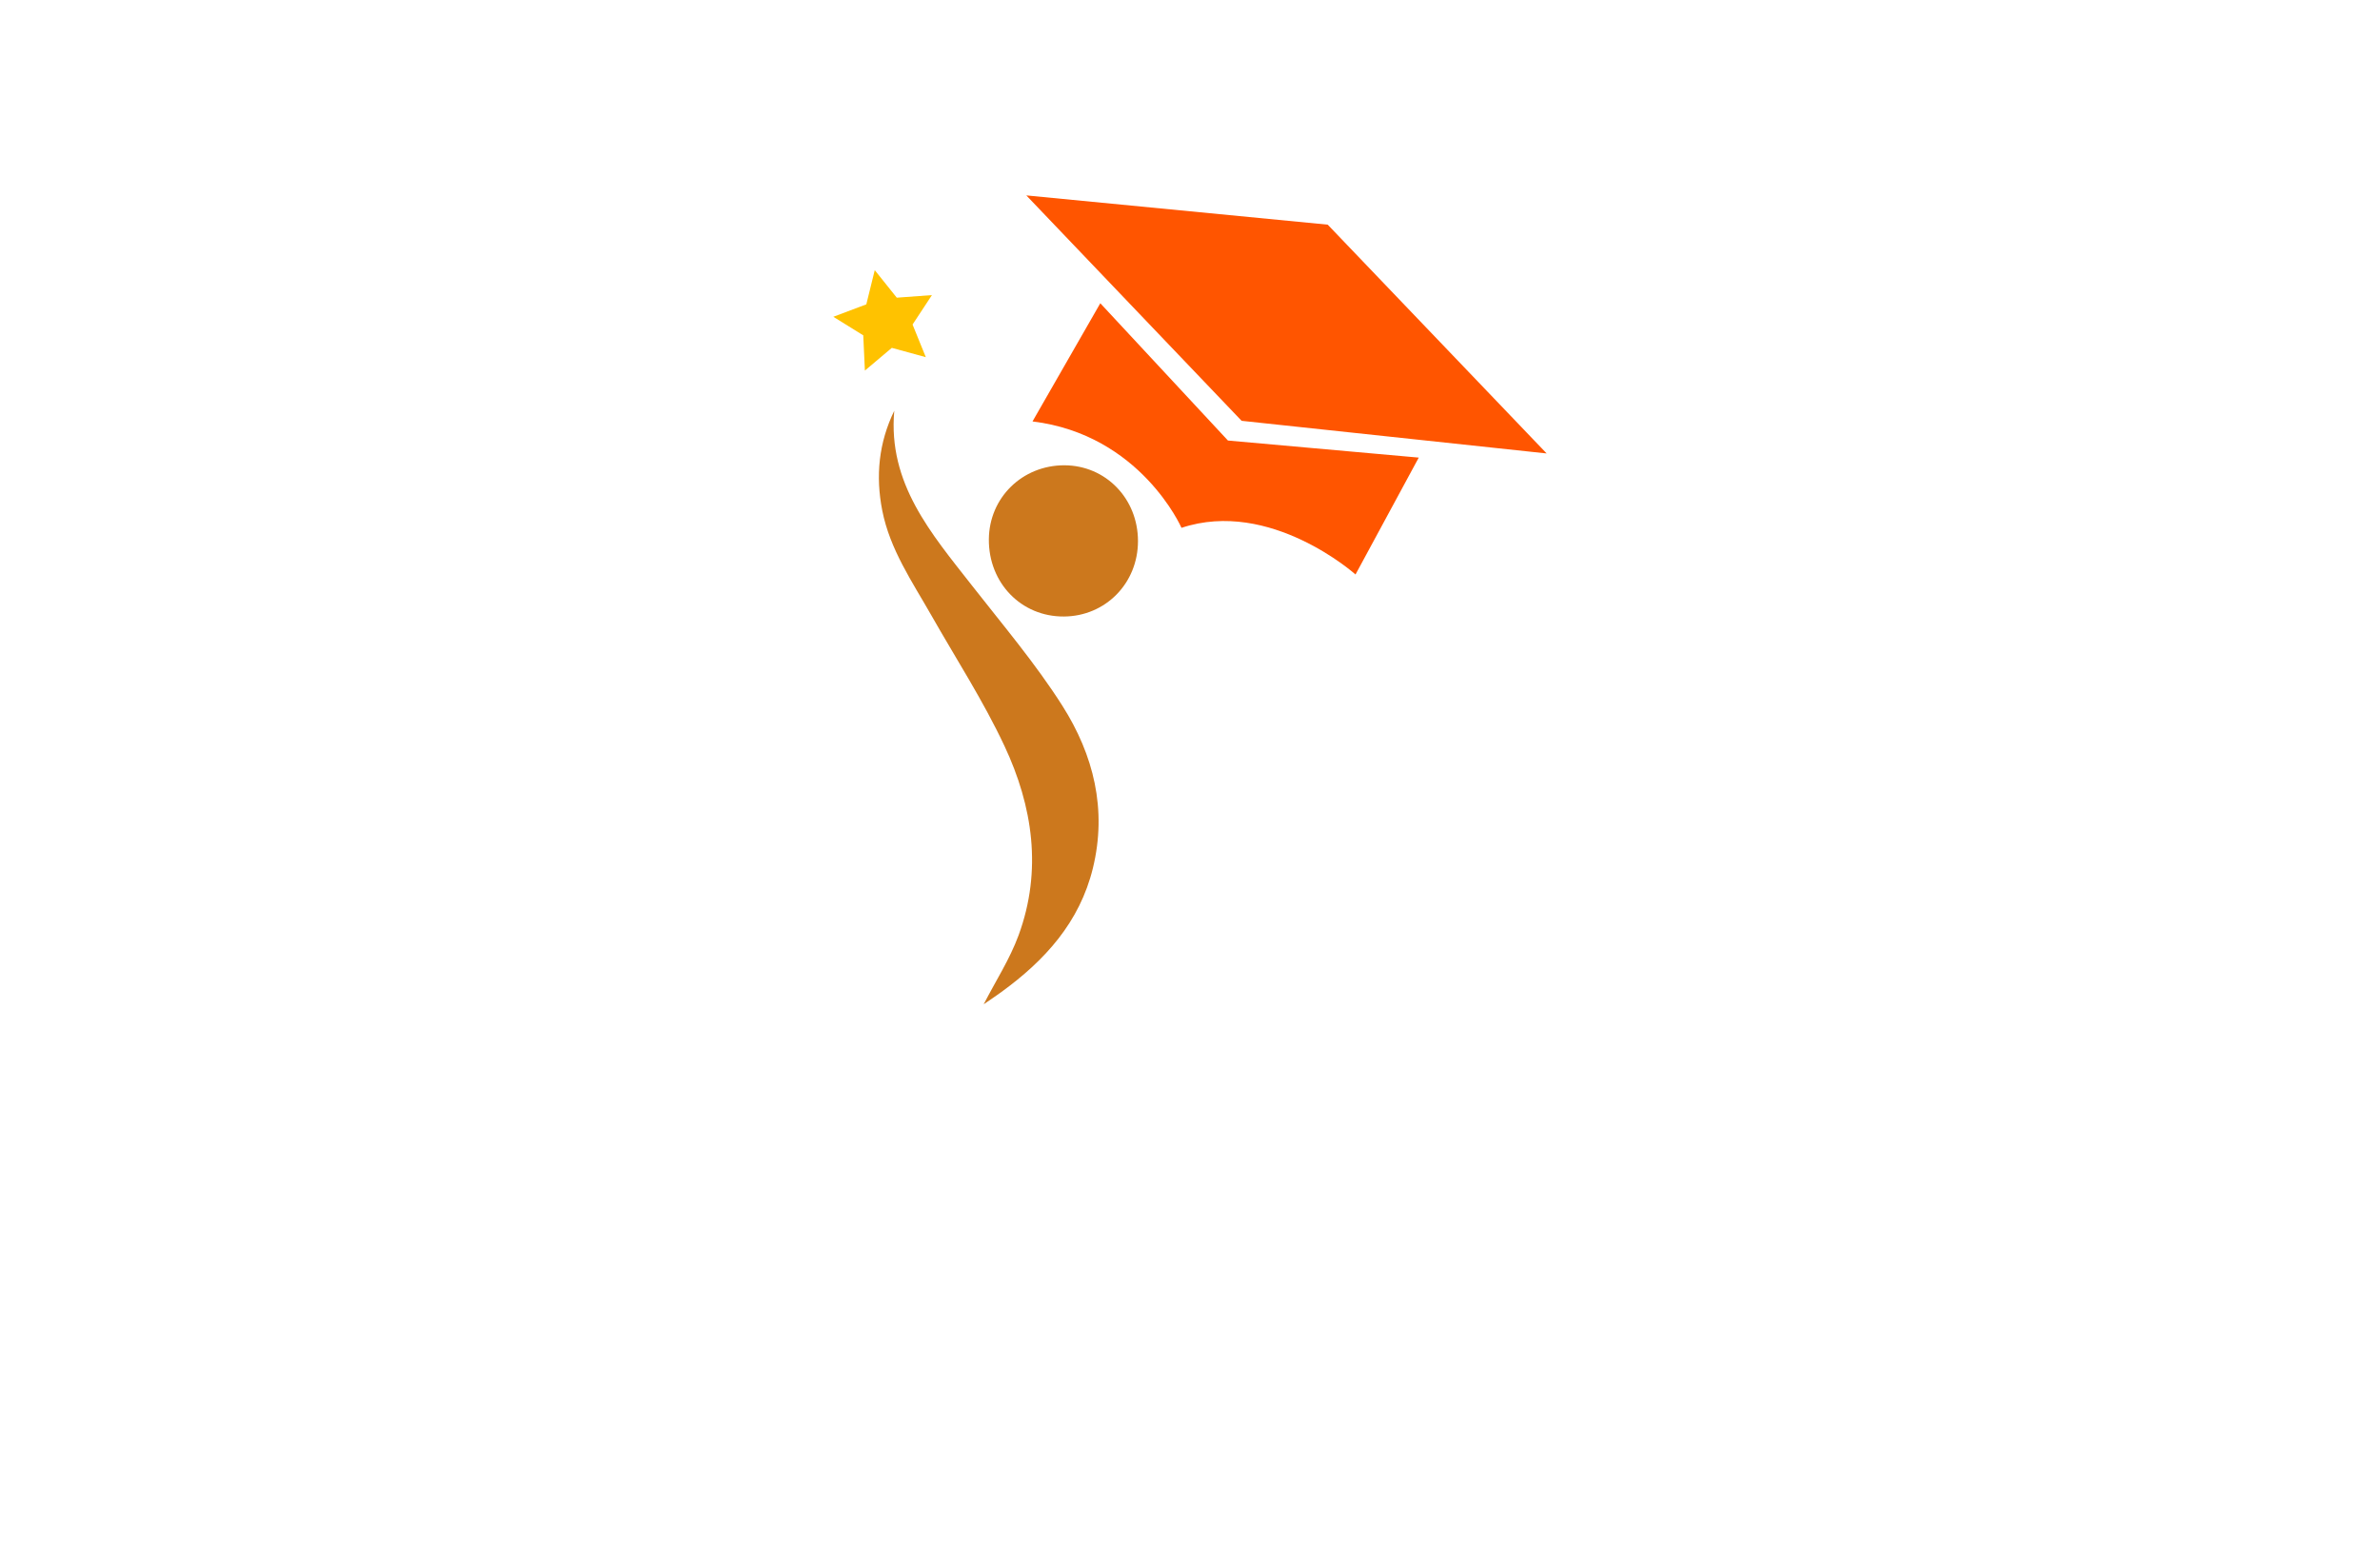 <?xml version="1.0" encoding="utf-8"?>
<!-- Generator: Adobe Illustrator 27.8.1, SVG Export Plug-In . SVG Version: 6.00 Build 0)  -->
<svg version="1.1" xmlns="http://www.w3.org/2000/svg" xmlns:xlink="http://www.w3.org/1999/xlink" x="0px" y="0px"
	 viewBox="0 0 350 230" style="enable-background:new 0 0 350 230;" xml:space="preserve">
<style type="text/css">
	.st0{fill:#FFF8D9;}
	.st1{fill:#FF7F00;}
	.st2{fill:#893700;}
	.st3{fill:#23234E;}
	.st4{fill:#FFFECA;}
	.st5{fill:#B8E8F2;}
	.st6{fill:#FEFEFE;}
	.st7{fill:#FDFFDC;}
	.st8{fill:#EFE8CB;}
	.st9{fill:#E6F4D3;}
	.st10{fill:#E1E1F9;}
	.st11{fill:#DCFFFA;}
	.st12{fill:#F2EDD7;}
	.st13{fill:#DCFBFF;}
	.st14{fill:#FFFDDC;}
	.st15{fill:#FFF9DE;}
	.st16{fill:#017F6A;}
	.st17{fill:#29ABE2;}
	.st18{fill:#F2C0AA;}
	.st19{fill:#1C75BC;}
	.st20{fill:#FFC200;}
	.st21{fill:#911717;}
	.st22{fill:#C1272D;}
	.st23{fill:#F7931E;}
	.st24{fill:#2D828E;}
	.st25{fill:#93BC20;}
	.st26{fill:#CC781D;}
	.st27{fill:#FF5500;}
	.st28{fill:#F79019;}
	.st29{fill:#C4C400;}
	.st30{fill:url(#SVGID_1_);}
	.st31{fill:url(#SVGID_00000132049342962387560600000003525498031805266104_);}
	.st32{fill:url(#SVGID_00000159459075686091096230000013707064243812343429_);}
	.st33{fill:#0092FF;}
	.st34{fill:#09578C;}
	.st35{fill:#3B9FE2;}
	.st36{fill:#BE1E2D;}
	.st37{fill:#231F20;}
	.st38{fill:#FF9D00;}
	.st39{fill:#F15A29;}
	.st40{fill:#0ABC9C;}
	.st41{fill:#F5A72B;}
	.st42{fill:#D86926;}
	.st43{fill:#212F50;}
	.st44{fill:#D0162D;}
	.st45{fill:url(#SVGID_00000112604660841309925170000003181359166205448342_);}
	.st46{fill:#E56031;}
	.st47{fill:#000F71;}
	.st48{fill:url(#SVGID_00000175289769377829296860000016382325508657797773_);}
	.st49{fill:#16246D;}
	.st50{fill:#1A85F8;}
	.st51{fill:url(#SVGID_00000006706148179896886390000016192287095974759071_);}
	.st52{opacity:0.5;fill:url(#SVGID_00000115475373458527361310000008384564625491005586_);}
	.st53{fill:url(#SVGID_00000046304799996750812660000009567310980374010779_);}
	.st54{opacity:0.5;fill:url(#SVGID_00000015321756435804377850000011534269681128620985_);}
	.st55{fill:#00A9E2;}
	.st56{fill:#666666;}
	.st57{fill:#072248;}
	.st58{fill:#1075B9;}
	.st59{fill:#F35525;}
	.st60{fill:#0E386A;}
	.st61{fill:#3C9B88;}
	.st62{fill:#125695;}
	.st63{fill:#F5C970;}
	.st64{fill:#80A843;}
	.st65{fill:#F8A32D;}
	.st66{fill:url(#SVGID_00000102504412878683931560000008933431098782664588_);}
	.st67{fill-rule:evenodd;clip-rule:evenodd;fill:#1A85F8;}
	.st68{fill:url(#Layer_x5F_1_00000134933041272361242210000001601945994800820894_);}
	.st69{fill:#043730;stroke:#FFFFFF;stroke-miterlimit:10;}
	.st70{fill:#FFFFFF;stroke:#E56031;stroke-linecap:round;stroke-linejoin:round;stroke-miterlimit:10;}
	.st71{fill:#FFFFFF;stroke:#E56031;stroke-miterlimit:10;}
	.st72{fill:#043730;stroke:#E56031;stroke-miterlimit:10;}
	.st73{fill:#043730;}
	.st74{fill:none;stroke:#E56031;stroke-linecap:round;stroke-linejoin:round;stroke-miterlimit:10;}
	.st75{fill:url(#SVGID_00000141448106806136370320000015561122086340415385_);}
	.st76{fill:#F9626D;}
	.st77{fill:#1B75BC;}
	.st78{fill:#FBB040;}
	.st79{fill:#358FA0;}
	.st80{fill:url(#SVGID_00000152945213499256896320000005475894191195123634_);}
	.st81{fill:url(#SVGID_00000000932231435111854750000009499813207880133517_);}
	.st82{fill:#00406B;}
	.st83{fill:#E5E6C6;}
	.st84{fill:#E5D7C7;}
	.st85{fill:#DCF7FF;}
	.st86{fill:#E2E5C7;}
	.st87{fill:#D3D3AE;}
	.st88{fill:#FFFFDE;}
	.st89{fill:#FFE5CC;}
	.st90{fill:#D4EEB8;}
	.st91{fill:url(#SVGID_00000119840087292752685950000008212274570176253601_);}
	.st92{fill:#FDFDFC;}
	.st93{fill:url(#SVGID_00000127042077246676483390000002989301574353926547_);}
	.st94{fill:#372E2D;}
	.st95{fill:#2390BA;}
	.st96{fill:url(#SVGID_00000152970953039920394670000016236118589976641200_);}
	.st97{fill:url(#SVGID_00000173157074338981322800000017178791226755504050_);}
	.st98{fill:#1C2849;}
	.st99{fill:#162C33;}
	.st100{fill:#172E34;}
	.st101{fill:#F7FBFC;}
	.st102{fill:#212655;}
	.st103{fill:url(#SVGID_00000068654765860830753720000011624567125010986383_);}
	.st104{fill:#465A9B;}
	.st105{fill:#F3A75E;}
	.st106{fill:url(#SVGID_00000173876499599146467890000000309300550442017183_);}
	.st107{fill:#E66546;}
	.st108{fill:url(#SVGID_00000123403333329594436510000017288337964430927489_);}
	.st109{fill:url(#SVGID_00000107552638979796281500000004274522271876280206_);}
	.st110{fill:#68488A;}
	.st111{fill:url(#SVGID_00000000904434762331583370000008657945761186068389_);}
	.st112{fill:#1C375E;}
	.st113{fill:#02A4F7;}
	.st114{fill:#062768;}
	.st115{fill:#0F6AAD;}
	.st116{fill:#2F92AA;}
	.st117{fill:#F99F0D;}
	.st118{fill:#EB473F;}
	.st119{fill:url(#SVGID_00000047744766680524787580000002337066557298913419_);}
	.st120{fill:#FDFDFD;}
	.st121{fill:#1A313F;}
	.st122{fill:url(#SVGID_00000037685924884646340240000017223416414638166958_);}
	.st123{fill:url(#SVGID_00000039125833611410756500000011051809106368576437_);}
	.st124{fill:#0E5490;}
	.st125{fill:#71B7CB;}
	.st126{fill:#543450;}
	.st127{fill:#F7872D;}
	.st128{fill:#0F2257;}
	.st129{fill:#F98F34;}
	.st130{fill:#1E5D95;}
	.st131{fill:url(#SVGID_00000181776498926175260650000006406553864471857564_);}
	.st132{fill:#1B3A6A;}
	.st133{fill:#F3682F;}
	.st134{fill:#DD3136;}
	.st135{fill:#2587C3;}
</style>
<g id="Logo1">
</g>
<g id="Logo2">
</g>
<g id="Logo3">
</g>
<g id="Logo4">
</g>
<g id="Logo5">
</g>
<g id="Logo6">
</g>
<g id="Logo7">
	<g>
		<path class="st26" d="M144.66,147.7c1.73-3.37,3.84-6.62,5.14-10.17c3.49-9.52,2.08-18.95-2.09-27.83
			c-3.1-6.62-7.12-12.82-10.74-19.19c-2.82-4.96-6.1-9.69-7.23-15.45c-0.99-5.06-0.52-9.93,1.77-14.65
			c-0.96,10.7,5.45,18.06,11.4,25.67c4.56,5.83,9.38,11.51,13.33,17.73c4.57,7.2,6.59,15.23,4.48,23.87
			c-1.95,7.97-7.07,13.58-13.49,18.24C146.35,146.56,145.44,147.16,144.66,147.7z M145.42,79.31c-0.05,6.43,4.77,11.4,11.03,11.36
			c6.12-0.03,10.9-4.89,10.9-11.09c0-6.25-4.74-11.13-10.82-11.15C150.34,68.42,145.47,73.19,145.42,79.31z"/>
		<path class="st20" d="M136.15,52.53l-5-1.37l-3.96,3.34l-0.24-5.18l-4.4-2.73l4.85-1.83l1.24-5.03l3.24,4.05l5.17-0.38l-2.85,4.33
			L136.15,52.53z"/>
		<path class="st27" d="M195.25,33.04l32.2,33.65l-44.86-4.8l-31.66-33.15L195.25,33.04z M180.58,64.79l-18.77-20.19l-9.97,17.38
			c15.9,1.93,21.91,15.65,21.91,15.65c13.06-4.35,25.59,6.86,25.59,6.86l9.3-17.19L180.58,64.79z"/>
	</g>
</g>
<g id="Logo8">
</g>
<g id="Logo9">
</g>
<g id="Logo10">
</g>
<g id="Logo11">
</g>
<g id="Logo12">
</g>
<g id="Layer_13">
</g>
<g id="Layer_14">
</g>
<g id="Layer_15">
</g>
</svg>
